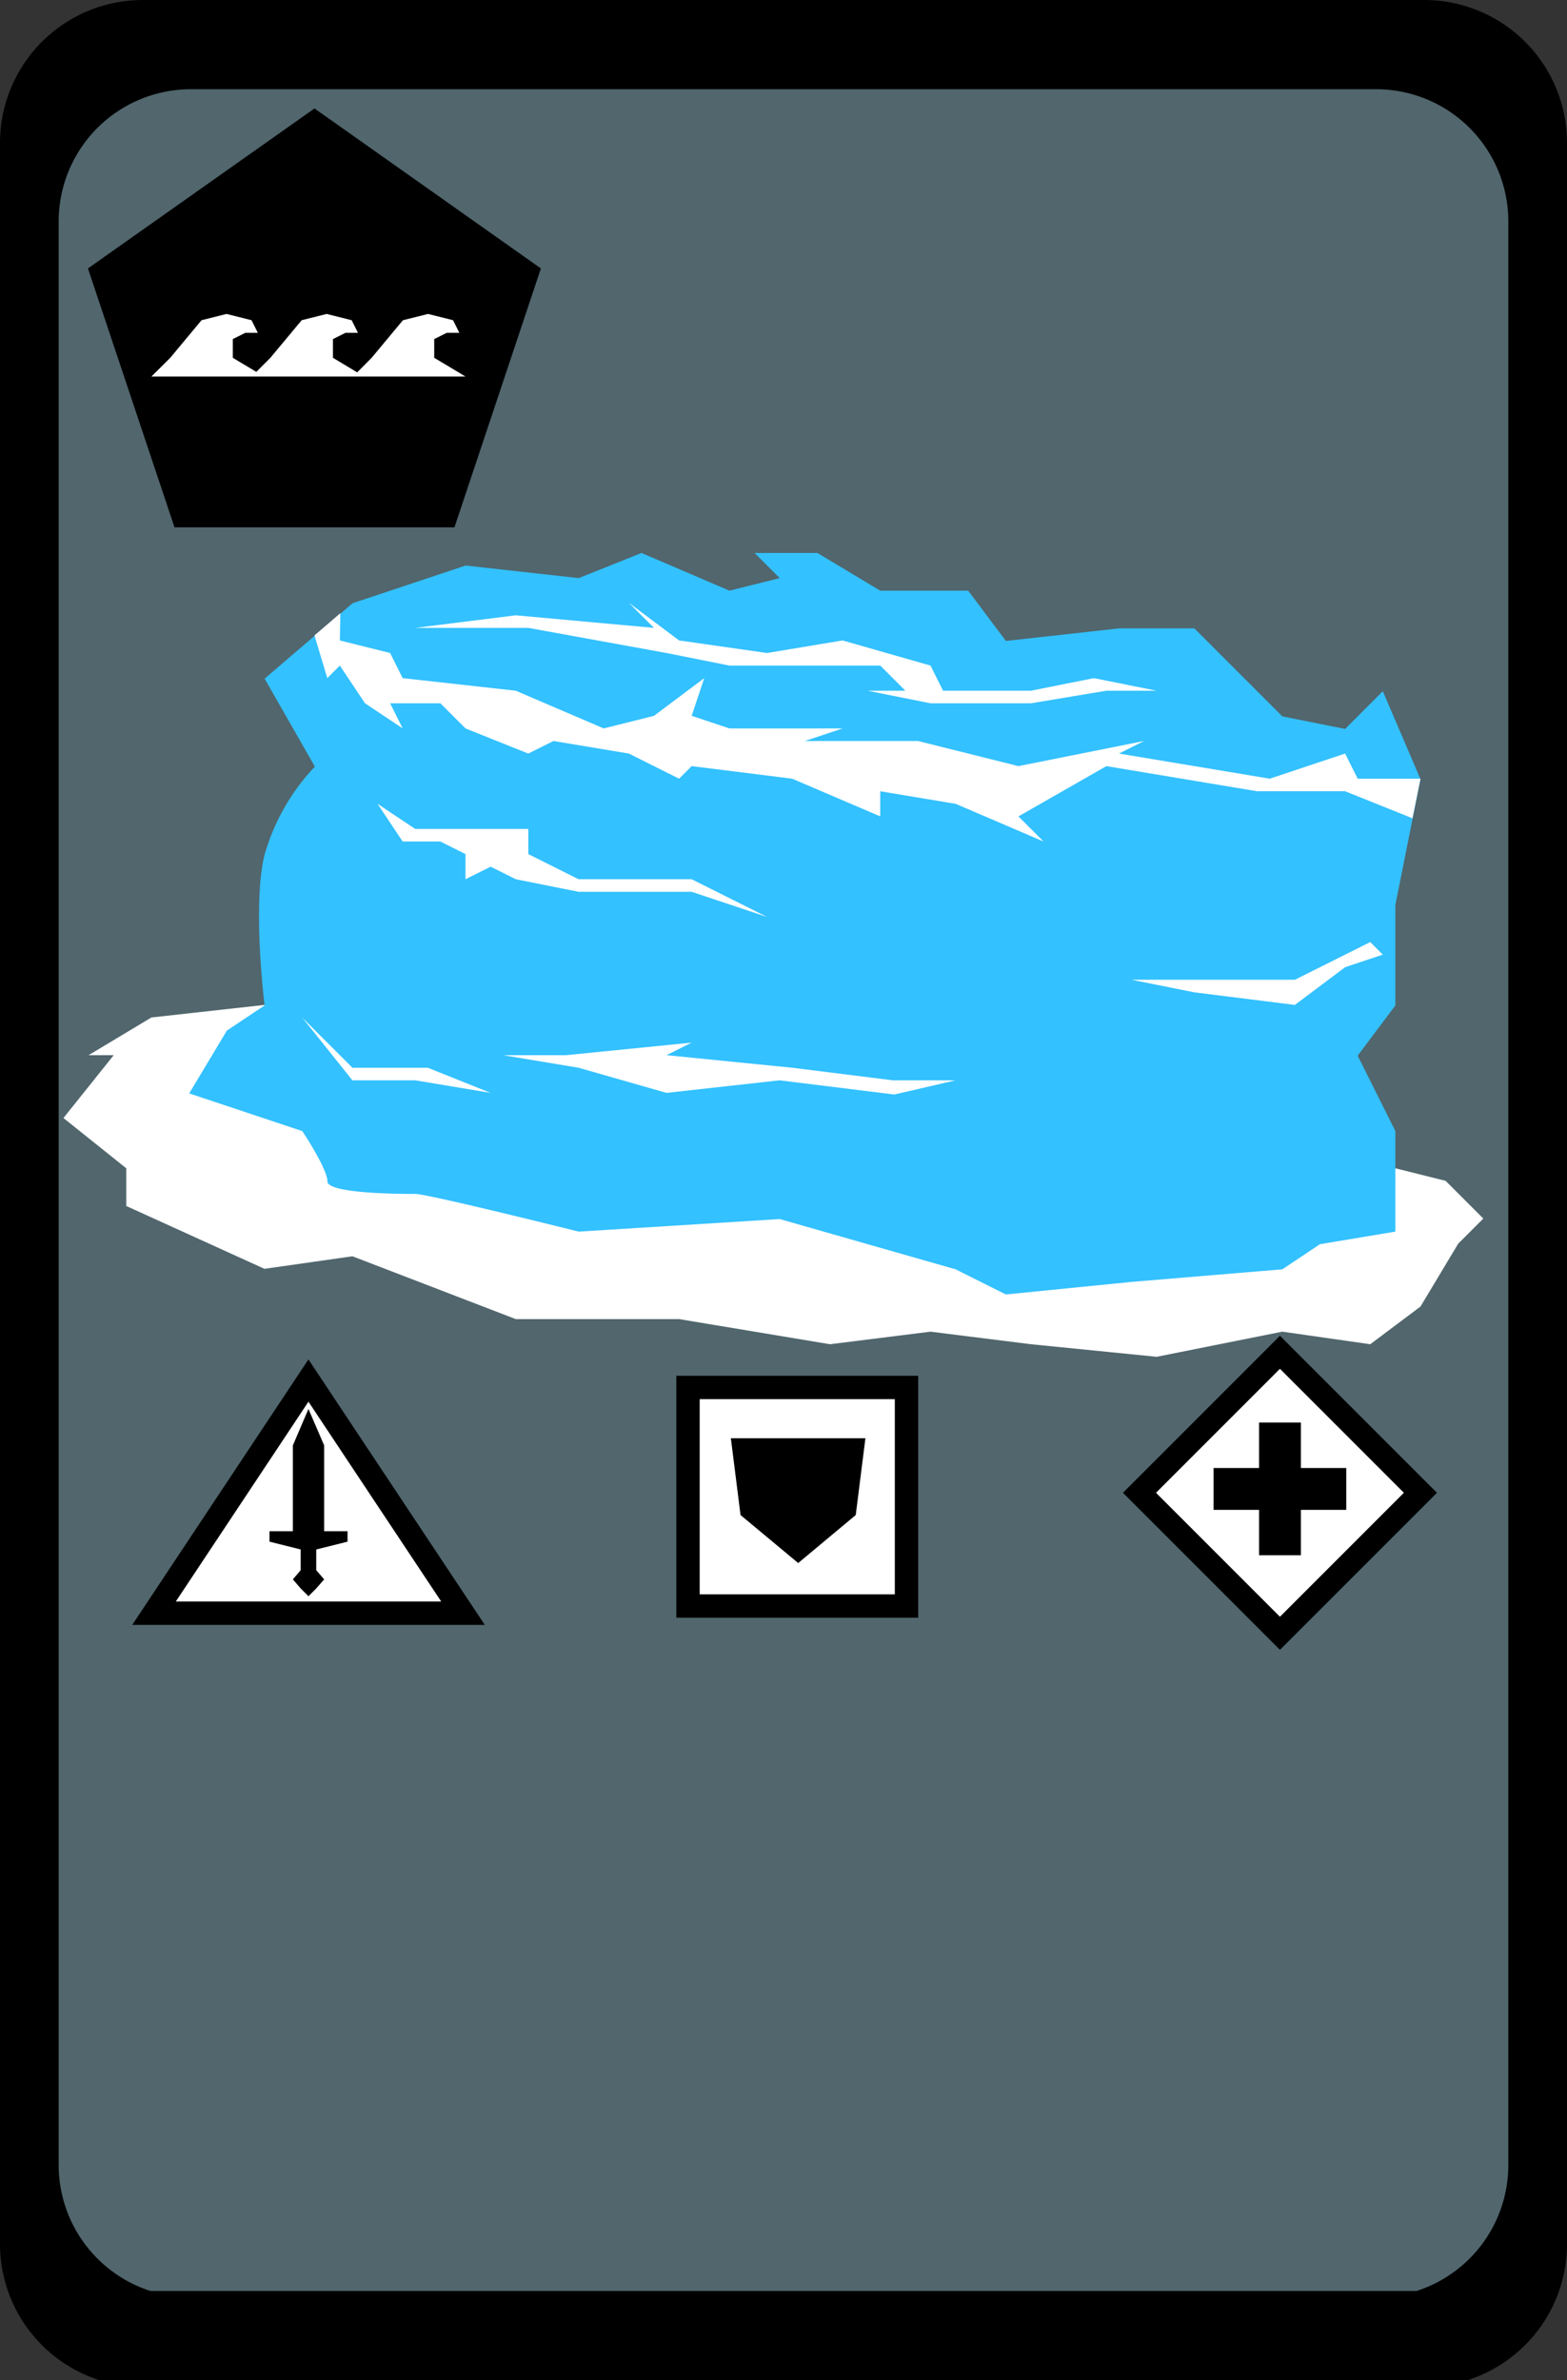 <svg xmlns="http://www.w3.org/2000/svg" viewBox="0 0 124.72 189.38"><rect x="0" y="0" width="124.72" height="189.38" fill="#333333" stroke="none"/><defs><style>.cls-1{fill:#51666d;}.cls-2,.cls-4{fill:#fff;}.cls-3{fill:#33c1ff;}.cls-4{stroke:#000;stroke-miterlimit:10;stroke-width:1.86px;}</style></defs><title>Element 22</title><g id="Ebene_2" data-name="Ebene 2"><g id="Ebene_1-2" data-name="Ebene 1"><path d="M124.72,178.58V11.34A11.37,11.37,0,0,0,113.39,0h-102A11.37,11.37,0,0,0,0,11.34V178.58a11.38,11.38,0,0,0,7.89,10.8H116.83A11.38,11.38,0,0,0,124.72,178.58Z"/><path class="cls-1" d="M120.05,172.29V17.59A10.52,10.52,0,0,0,109.56,7.1H15.16A10.52,10.52,0,0,0,4.67,17.59V172.29a10.53,10.53,0,0,0,7.3,10H112.75A10.53,10.53,0,0,0,120.05,172.29Z"/><polygon points="25.03 8.63 7 21.36 13.89 41.96 36.17 41.96 43.05 21.36 25.03 8.63"/><polygon class="cls-2" points="34.56 28.47 34.56 26.98 35.56 26.48 36.56 26.48 36.06 25.48 34.07 24.98 32.07 25.48 29.58 28.47 28.43 29.63 26.5 28.47 26.5 26.98 27.5 26.48 28.49 26.48 27.99 25.48 26 24.98 24.01 25.48 21.52 28.47 20.4 29.59 18.53 28.47 18.53 26.98 19.53 26.48 20.52 26.48 20.02 25.48 18.03 24.98 16.04 25.48 13.55 28.47 12.05 29.96 20.02 29.96 21.02 29.96 28.09 29.96 28.99 29.96 37.05 29.96 34.56 28.47"/><polygon class="cls-2" points="21.05 79.96 12.05 80.96 7.05 83.96 9.05 83.96 5.05 88.96 10.05 92.96 10.05 95.96 21.05 100.96 28.05 99.96 41.05 104.96 54.05 104.96 66.06 106.96 74.06 105.96 82.06 106.96 92.06 107.96 102.06 105.96 109.06 106.96 113.06 103.96 116.06 98.96 118.06 96.96 115.06 93.96 107.06 91.96 21.05 79.96"/><path class="cls-3" d="M102.06,57l-7-7h-6l-9,1-3-4h-7l-5-3h-5l2,2-4,1-7-3-5,2-9-1-9,3-7,6,4,7a17,17,0,0,0-4,7c-1,4,0,12,0,12l-3,2-3,5,9,3s2,3,2,4,6,1,7,1,13,3,13,3l16-1,14,4,4,2,10-1,12-1,3-2,6-1V90l-3-6,3-4V72l2-10-3-7-3,3Z"/><polygon class="cls-2" points="30.05 63.96 33.05 65.96 42.05 65.96 42.05 67.96 46.05 69.96 55.05 69.96 61.05 72.96 55.05 70.96 46.05 70.96 41.05 69.96 39.05 68.96 37.05 69.96 37.05 67.96 35.05 66.96 32.05 66.96 30.05 63.96"/><polygon class="cls-2" points="33.05 49.96 41.05 48.96 52.05 49.96 50.05 47.96 54.05 50.96 61.05 51.96 67.06 50.96 74.06 52.96 75.06 54.96 82.06 54.96 87.06 53.96 92.06 54.96 88.06 54.96 82.06 55.96 74.06 55.96 69.06 54.96 72.06 54.96 70.06 52.96 65.06 52.96 58.05 52.96 53.05 51.96 42.05 49.96 33.05 49.96"/><rect class="cls-4" x="93.97" y="110.88" width="15.81" height="15.81" transform="translate(113.83 -37.25) rotate(45)"/><rect x="100.21" y="113.19" width="3.33" height="10.56"/><rect x="100.21" y="113.19" width="3.33" height="10.56" transform="translate(-16.6 220.35) rotate(-90)"/><polygon class="cls-4" points="12.26 128.36 24.55 109.85 36.85 128.36 12.26 128.36"/><polygon points="25.8 121.84 25.8 115.01 24.55 112.11 23.31 115.01 23.31 121.84 21.45 121.84 21.45 122.67 23.93 123.29 23.93 124.94 23.31 125.67 23.93 126.39 24.55 127.01 25.17 126.39 25.8 125.67 25.17 124.94 25.17 123.29 27.66 122.67 27.66 121.84 25.8 121.84"/><rect class="cls-4" x="54.76" y="110.4" width="17.39" height="17.39" transform="translate(182.55 55.64) rotate(90)"/><polygon points="58.17 114.44 68.88 114.44 68.11 120.55 63.53 124.37 58.94 120.55 58.17 114.44"/><polygon class="cls-2" points="109.06 74.96 103.06 77.96 95.06 77.96 90.06 77.96 95.06 78.96 103.06 79.96 107.06 76.96 110.06 75.96 109.06 74.96"/><polygon class="cls-2" points="45.05 83.96 55.05 82.96 53.05 83.96 63.05 84.96 71.06 85.96 76.06 85.96 71.18 87.09 62.05 85.96 53.05 86.96 46.05 84.96 40.05 83.96 45.05 83.96"/><polygon class="cls-2" points="24.05 80.96 28.05 84.96 34.05 84.96 39.05 86.96 33.05 85.96 28.05 85.96 24.05 80.96"/><polygon class="cls-2" points="27.09 48.79 27.05 50.96 31.05 51.96 32.05 53.96 41.05 54.96 48.05 57.96 52.05 56.96 56.05 53.96 55.05 56.96 58.05 57.96 67.06 57.96 64.06 58.96 73.06 58.96 81.06 60.96 91.06 58.96 89.06 59.96 101.06 61.96 107.06 59.96 108.06 61.96 113.06 61.96 112.42 65.11 107.06 62.96 100.06 62.96 88.06 60.96 81.06 64.96 83.06 66.96 76.06 63.96 70.06 62.96 70.06 64.96 63.05 61.96 55.05 60.96 54.05 61.96 50.05 59.96 44.05 58.96 42.05 59.96 37.05 57.96 35.05 55.96 31.05 55.96 32.05 57.96 29.05 55.96 27.05 52.96 26.05 53.96 25.03 50.56 27.09 48.79"/></g></g></svg>
